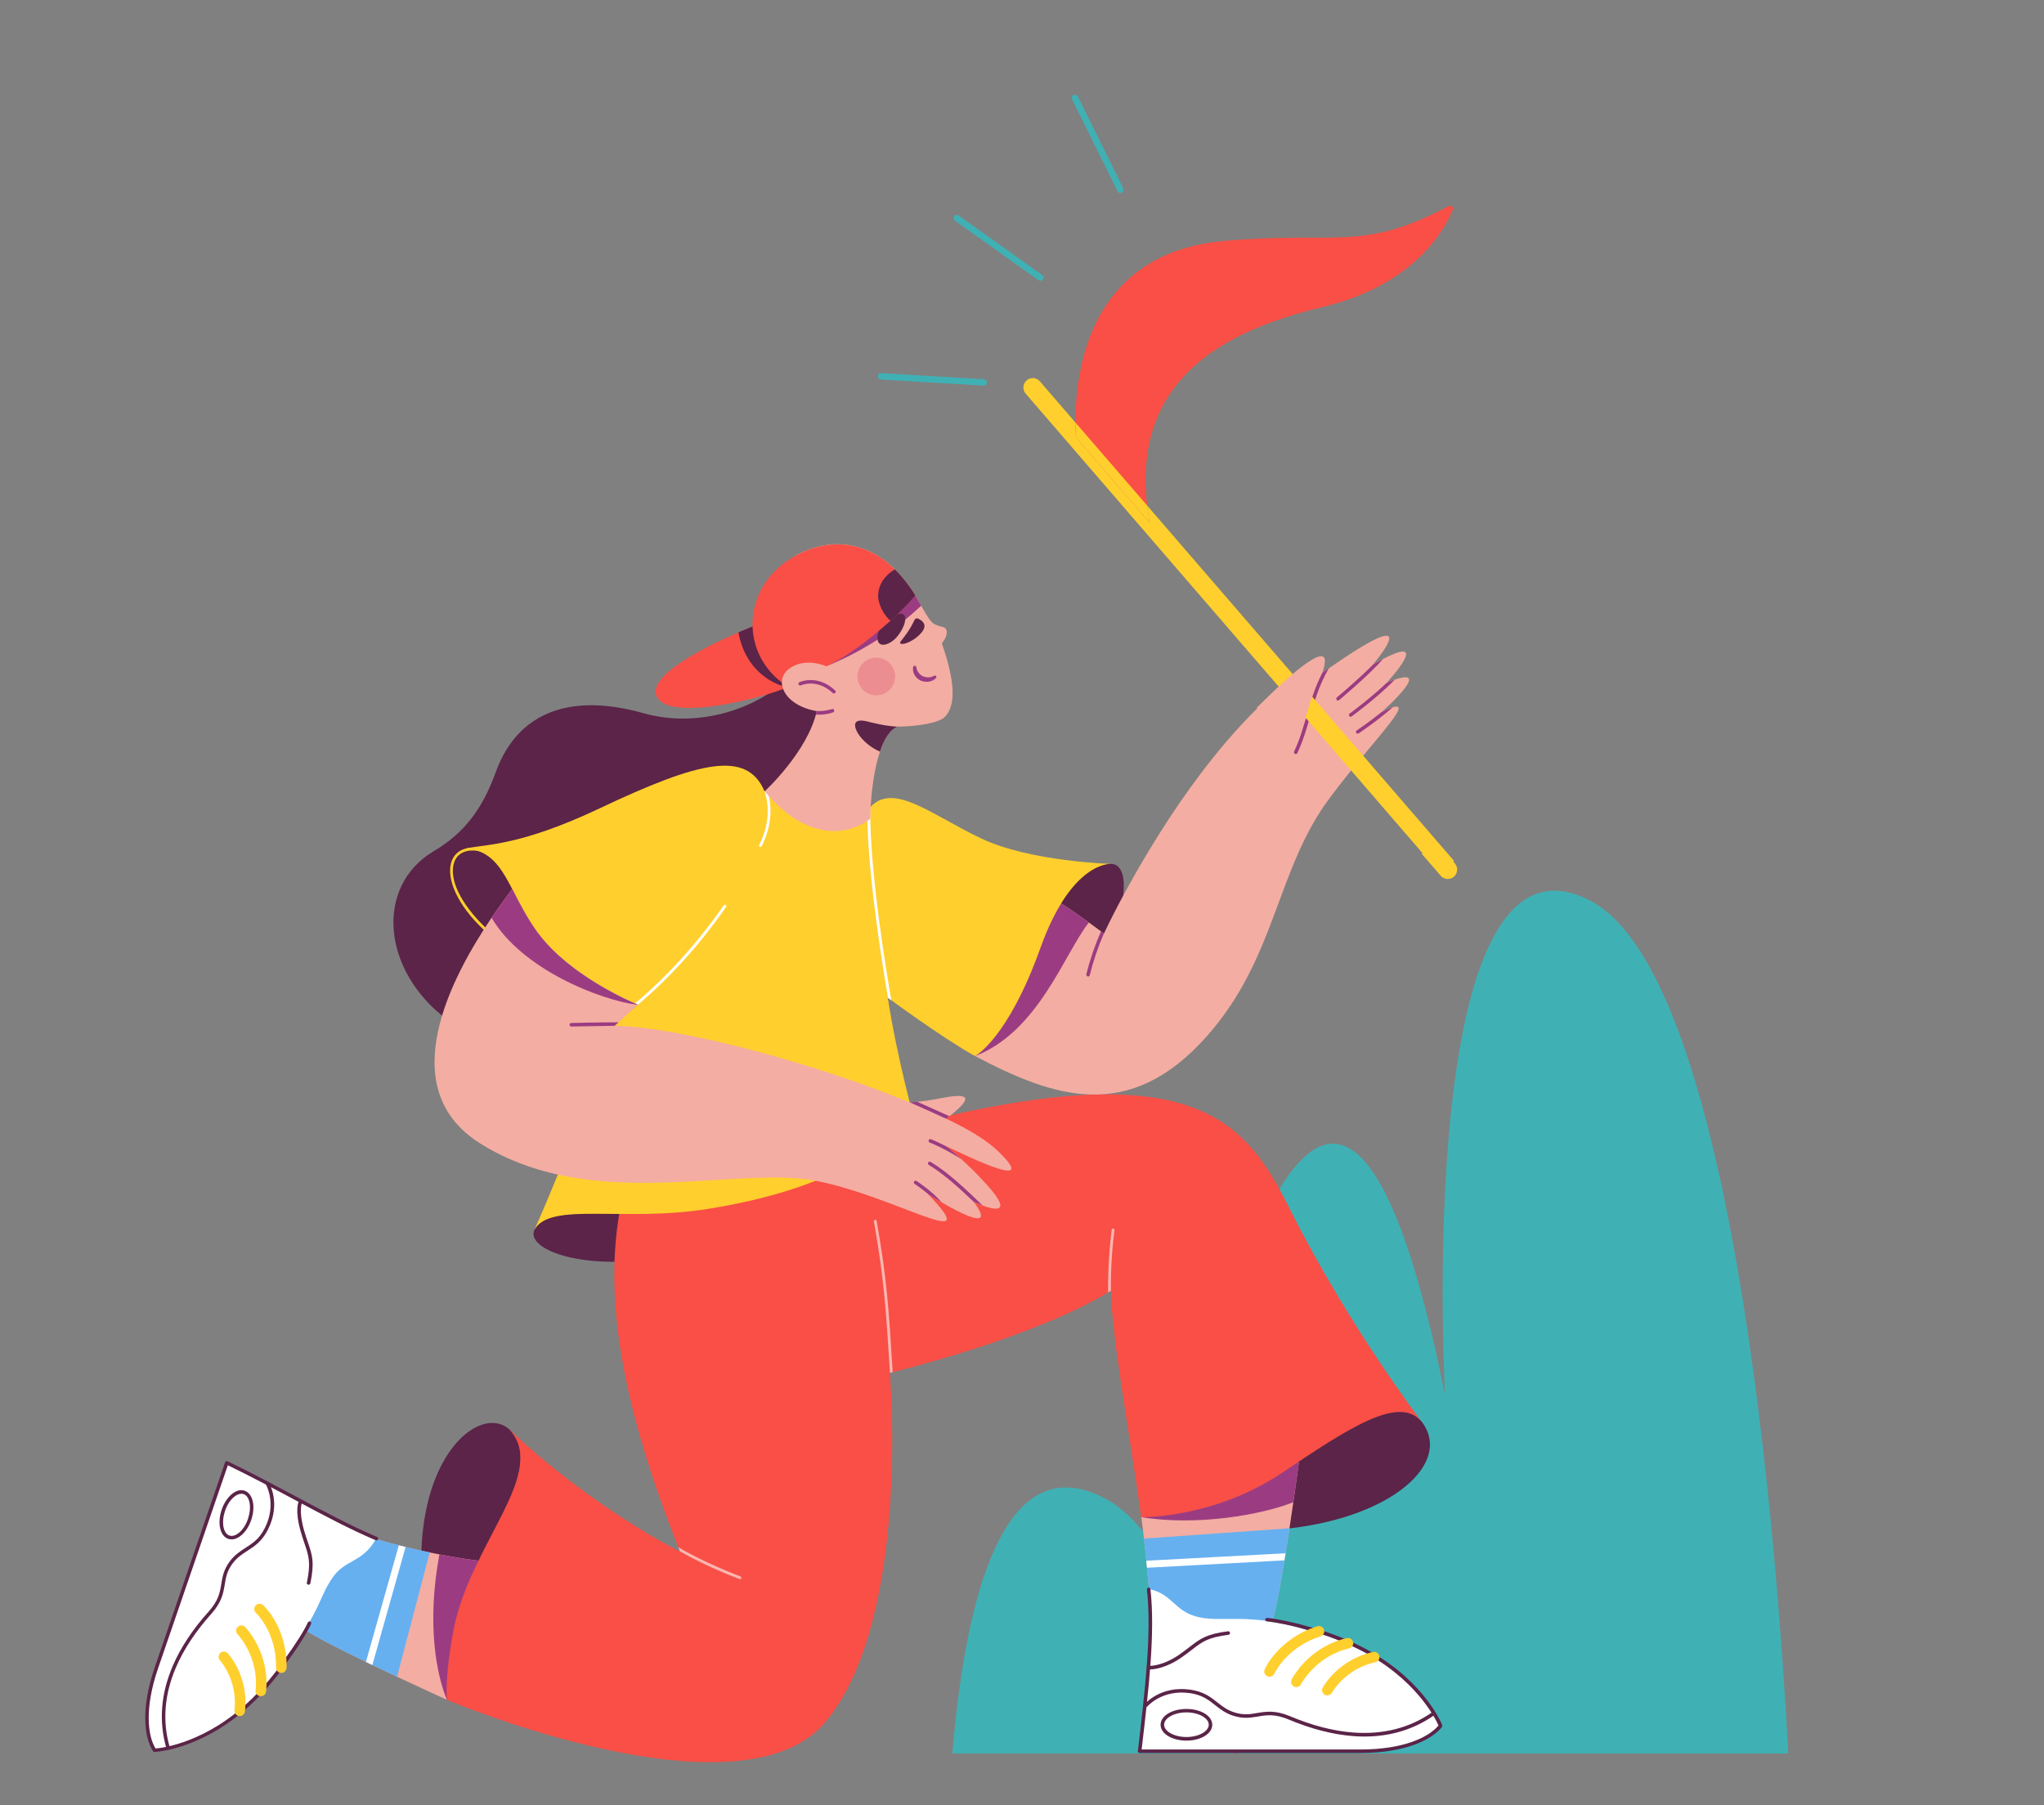 <svg width="60" height="53" viewBox="0 0 60 53" fill="none" xmlns="http://www.w3.org/2000/svg">
<rect x="0" y="0" width="60" height="53" fill="#808080" stroke="none"/>
<g clip-path="url(#clip0_2902_38165)">
<path d="M18.905 65.559C18.905 65.559 23.648 38.754 27.844 59.587C27.844 59.587 26.814 41.054 32.421 43.984C38.028 46.914 38.789 73.725 38.789 73.725C38.789 73.725 28.353 68.653 24.473 72.461C24.473 72.461 21.689 70.429 17.879 70.209L18.905 65.559Z" fill="#3FB1B5"/>
</g>
<g clip-path="url(#clip1_2902_38165)">
<path d="M34.094 46.506C34.094 46.506 38.511 21.579 42.418 40.952C42.418 40.952 41.459 23.718 46.681 26.443C51.902 29.168 52.61 54.1 52.61 54.1C52.61 54.1 42.892 49.383 39.279 52.924C39.279 52.924 36.687 51.034 33.139 50.83L34.094 46.506Z" fill="#3FB1B5"/>
</g>
<g clip-path="url(#clip2_2902_38165)">
<path d="M33.5 44.543C34.885 44.316 36.042 43.903 37.592 43.055C39.141 42.208 41.042 40.802 41.745 41.753C42.999 43.45 38.955 45.907 33.5 44.543Z" fill="#5B2448"/>
<path d="M38.129 42.929C38.129 42.929 38.063 43.425 37.965 44.103C37.93 44.341 37.893 44.599 37.852 44.866C37.848 44.891 37.846 44.913 37.842 44.936C37.697 45.887 37.523 46.933 37.385 47.48C37.379 47.507 37.37 47.534 37.364 47.557C37.075 48.632 33.789 47.371 33.727 46.647C33.682 46.106 33.634 45.657 33.597 45.316C33.591 45.265 33.585 45.215 33.581 45.167C33.533 44.758 33.502 44.539 33.502 44.539L38.129 42.929Z" fill="#F4ADA2"/>
<path d="M38.129 42.929C38.129 42.929 38.063 43.425 37.965 44.103C37.036 44.471 35.134 44.81 33.502 44.541L38.129 42.929Z" fill="#9B3C82"/>
<path d="M13.12 49.905C13.186 47.871 13.647 46.989 14.096 45.825C14.302 45.287 16.009 42.805 14.922 41.939C13.806 41.05 11.037 43.82 13.12 49.905Z" fill="#5B2448"/>
<path d="M14.095 45.825L13.12 49.905C13.12 49.905 12.461 49.605 11.655 49.227C10.646 48.752 9.411 48.152 8.95 47.85C7.999 47.23 9.94 44.862 11.037 45.184C11.615 45.353 12.155 45.482 12.614 45.577C12.713 45.597 12.808 45.616 12.899 45.635C12.975 45.649 13.05 45.664 13.12 45.676C13.721 45.785 14.095 45.825 14.095 45.825Z" fill="#F4ADA2"/>
<path d="M13.12 49.905C12.818 49.184 12.516 47.695 12.898 45.635C12.975 45.649 13.049 45.664 13.12 45.676C13.721 45.785 14.095 45.825 14.095 45.825C14.095 45.825 14.167 49.866 13.12 49.905Z" fill="#9B3C82"/>
<path d="M12.614 45.577L11.655 49.227C10.646 48.752 9.411 48.152 8.95 47.85C7.999 47.23 9.94 44.862 11.037 45.184C11.615 45.353 12.155 45.482 12.614 45.577Z" fill="#66B0F0"/>
<path d="M11.707 45.368L10.742 48.791C10.804 48.822 10.868 48.851 10.93 48.882L11.906 45.418C11.841 45.401 11.773 45.385 11.707 45.368Z" fill="white"/>
<path d="M37.851 44.868C37.847 44.893 37.845 44.915 37.841 44.938C37.696 45.889 37.523 46.935 37.384 47.483C37.378 47.509 37.37 47.536 37.364 47.559C37.074 48.634 33.789 47.373 33.727 46.65C33.681 46.108 33.634 45.659 33.597 45.318C33.59 45.267 33.584 45.217 33.58 45.17L37.851 44.868Z" fill="#66B0F0"/>
<path d="M33.669 46.027L37.702 45.81C37.713 45.742 37.725 45.672 37.735 45.602L33.648 45.821C33.656 45.887 33.662 45.955 33.669 46.027ZM4.538 51.387C4.302 51.033 4.164 50.211 4.588 48.971L6.654 42.948C8.638 43.962 10.043 44.707 11.035 45.182C10.642 45.885 10.134 45.773 9.762 46.317C9.33 46.947 9.479 47.168 8.394 48.661C8.377 48.685 8.361 48.71 8.344 48.733C8.34 48.739 8.336 48.747 8.33 48.754C8.047 49.169 7.724 49.553 7.367 49.907C5.98 51.259 4.676 51.374 4.546 51.383H4.538C4.54 51.387 4.538 51.387 4.538 51.387Z" fill="white"/>
<path d="M4.539 51.439C4.522 51.439 4.505 51.43 4.495 51.416C4.241 51.033 4.119 50.186 4.541 48.954L6.607 42.931C6.615 42.904 6.646 42.89 6.673 42.898C6.675 42.898 6.677 42.9 6.679 42.9C7.355 43.225 8.02 43.58 8.665 43.923C9.517 44.378 10.32 44.808 11.071 45.124C11.097 45.134 11.11 45.165 11.097 45.192C11.085 45.219 11.056 45.232 11.029 45.219C10.275 44.901 9.469 44.471 8.616 44.014C7.989 43.679 7.343 43.334 6.688 43.018L4.638 48.987C4.237 50.155 4.336 50.959 4.565 51.333C4.787 51.315 6.08 51.155 7.396 49.872C7.752 49.523 8.072 49.138 8.353 48.727L8.368 48.706C8.374 48.698 8.378 48.69 8.384 48.681C8.395 48.665 8.407 48.648 8.417 48.632C8.642 48.32 8.938 47.861 9.037 47.633C9.05 47.606 9.079 47.596 9.105 47.606C9.132 47.619 9.143 47.648 9.132 47.675C9.025 47.919 8.727 48.382 8.5 48.692C8.49 48.706 8.479 48.723 8.469 48.737C8.463 48.745 8.457 48.754 8.452 48.762L8.438 48.783C8.153 49.2 7.828 49.589 7.469 49.942C6.088 51.288 4.725 51.422 4.557 51.434H4.541C4.541 51.439 4.541 51.439 4.539 51.439Z" fill="#5B2448"/>
<path d="M9.057 46.526C9.028 46.526 9.005 46.503 9.005 46.474C9.005 46.47 9.005 46.468 9.008 46.464C9.129 45.874 9.065 45.69 8.941 45.322C8.908 45.225 8.871 45.114 8.832 44.979C8.644 44.339 8.764 44.095 8.768 44.084C8.78 44.06 8.811 44.049 8.838 44.062C8.863 44.074 8.873 44.105 8.861 44.13C8.859 44.134 8.76 44.359 8.931 44.948C8.97 45.081 9.008 45.19 9.041 45.287C9.167 45.659 9.237 45.864 9.111 46.482C9.103 46.509 9.082 46.526 9.057 46.526ZM4.937 51.374C4.914 51.374 4.893 51.36 4.887 51.337C4.656 50.548 4.718 49.731 5.071 48.909C5.3 48.373 5.656 47.834 6.129 47.309C6.418 46.986 6.458 46.738 6.497 46.496C6.53 46.292 6.565 46.081 6.747 45.837C6.891 45.645 7.053 45.542 7.21 45.44C7.416 45.308 7.613 45.182 7.776 44.858C8.133 44.142 7.807 43.586 7.805 43.58C7.79 43.555 7.799 43.524 7.821 43.51C7.846 43.495 7.877 43.504 7.892 43.526C7.906 43.551 8.253 44.136 7.867 44.903C7.691 45.252 7.474 45.393 7.266 45.527C7.111 45.626 6.964 45.721 6.829 45.899C6.662 46.122 6.631 46.313 6.598 46.513C6.557 46.767 6.513 47.032 6.205 47.377C5.74 47.896 5.391 48.425 5.166 48.95C4.823 49.75 4.761 50.544 4.986 51.308C4.994 51.335 4.978 51.364 4.951 51.373C4.947 51.373 4.943 51.374 4.937 51.374Z" fill="#5B2448"/>
<path d="M6.798 45.194C6.765 45.194 6.732 45.188 6.699 45.178C6.577 45.136 6.493 45.021 6.46 44.853C6.426 44.696 6.445 44.506 6.507 44.322C6.569 44.138 6.672 43.979 6.794 43.874C6.924 43.762 7.063 43.723 7.183 43.766C7.303 43.809 7.389 43.923 7.422 44.091C7.456 44.248 7.437 44.436 7.375 44.622C7.313 44.808 7.21 44.965 7.088 45.07C6.993 45.153 6.893 45.194 6.798 45.194ZM7.086 43.855C7.015 43.855 6.939 43.888 6.862 43.954C6.753 44.047 6.662 44.19 6.606 44.357C6.55 44.525 6.534 44.692 6.561 44.833C6.588 44.963 6.65 45.052 6.734 45.081C6.819 45.11 6.922 45.079 7.024 44.992C7.133 44.899 7.224 44.756 7.28 44.589C7.336 44.421 7.352 44.254 7.325 44.113C7.298 43.983 7.236 43.894 7.152 43.865C7.129 43.859 7.108 43.855 7.086 43.855Z" fill="#5B2448"/>
<path d="M8.257 49.115H8.255C8.17 49.113 8.102 49.043 8.102 48.958C8.122 47.921 7.521 47.361 7.515 47.354C7.451 47.296 7.447 47.199 7.503 47.135C7.56 47.071 7.658 47.067 7.722 47.123L7.724 47.125C7.753 47.152 8.435 47.788 8.412 48.965C8.41 49.047 8.342 49.115 8.257 49.115ZM7.658 49.797H7.641C7.556 49.789 7.494 49.713 7.503 49.628C7.604 48.642 6.982 47.989 6.976 47.983C6.916 47.921 6.918 47.824 6.978 47.764C7.04 47.704 7.137 47.706 7.197 47.766C7.226 47.797 7.926 48.53 7.81 49.659C7.804 49.737 7.738 49.797 7.658 49.797ZM7.038 50.38H7.019C6.934 50.37 6.872 50.294 6.883 50.209C6.982 49.33 6.463 48.752 6.457 48.745C6.401 48.681 6.405 48.584 6.469 48.526C6.531 48.471 6.626 48.475 6.684 48.535C6.709 48.561 7.306 49.219 7.191 50.244C7.182 50.322 7.116 50.38 7.038 50.38Z" fill="#FFCF2D"/>
<path d="M42.283 50.666C42.021 51.009 41.273 51.414 39.94 51.414H33.453C33.583 50.269 33.852 48.636 33.728 46.652C34.402 46.79 34.466 47.28 35.112 47.458C35.863 47.664 36.586 47.309 38.384 47.857C38.413 47.865 38.441 47.873 38.47 47.879L38.495 47.886C38.989 48.02 39.467 48.204 39.925 48.431C41.686 49.318 42.229 50.531 42.281 50.655C42.283 50.657 42.283 50.661 42.283 50.661V50.666Z" fill="white"/>
<path d="M39.939 51.465H33.452C33.423 51.465 33.4 51.443 33.4 51.414V51.408L33.407 51.364C33.613 49.599 33.809 47.933 33.667 46.668C33.663 46.639 33.684 46.614 33.712 46.61C33.741 46.606 33.766 46.627 33.77 46.656C33.915 47.929 33.719 49.597 33.512 51.362H39.941C41.201 51.362 41.941 51.002 42.226 50.657C42.135 50.453 41.555 49.262 39.881 48.419C39.426 48.194 38.951 48.012 38.461 47.877L38.438 47.871C38.428 47.869 38.42 47.867 38.409 47.863C38.389 47.859 38.37 47.852 38.349 47.846C37.953 47.724 37.428 47.623 37.188 47.602C37.159 47.6 37.139 47.575 37.141 47.547C37.143 47.518 37.167 47.497 37.196 47.499C37.442 47.52 37.978 47.625 38.378 47.747C38.397 47.753 38.416 47.757 38.434 47.761C38.445 47.764 38.455 47.768 38.465 47.77L38.49 47.776C38.986 47.912 39.468 48.096 39.928 48.326C41.683 49.208 42.263 50.475 42.33 50.633C42.33 50.633 42.33 50.635 42.332 50.635C42.334 50.639 42.334 50.641 42.336 50.643L42.338 50.647C42.344 50.663 42.342 50.682 42.332 50.697C42.04 51.069 41.263 51.465 39.939 51.465Z" fill="#5B2448"/>
<path d="M33.746 49.012C33.725 49.012 33.713 49.012 33.711 49.01C33.682 49.008 33.661 48.983 33.663 48.954C33.665 48.925 33.69 48.904 33.719 48.907C33.725 48.907 34.109 48.934 34.63 48.568C34.744 48.487 34.837 48.415 34.919 48.353C35.236 48.109 35.411 47.974 36.048 47.892C36.077 47.888 36.101 47.908 36.105 47.937C36.11 47.966 36.089 47.991 36.062 47.995C35.455 48.074 35.297 48.194 34.986 48.435C34.903 48.499 34.808 48.572 34.692 48.654C34.221 48.983 33.857 49.012 33.746 49.012ZM40.05 50.982C39.941 50.982 39.831 50.978 39.72 50.969C39.129 50.924 38.492 50.761 37.827 50.482C37.42 50.31 37.168 50.353 36.922 50.395C36.713 50.43 36.498 50.467 36.203 50.372C35.969 50.298 35.816 50.176 35.667 50.058C35.471 49.903 35.285 49.756 34.917 49.706C34.109 49.597 33.682 50.095 33.677 50.101C33.659 50.122 33.626 50.124 33.605 50.105C33.584 50.087 33.582 50.056 33.599 50.035C33.617 50.012 34.066 49.487 34.932 49.605C35.327 49.659 35.533 49.82 35.731 49.977C35.878 50.093 36.019 50.205 36.234 50.273C36.504 50.36 36.699 50.327 36.903 50.291C37.161 50.248 37.43 50.203 37.864 50.384C38.517 50.659 39.143 50.821 39.724 50.864C40.608 50.93 41.394 50.728 42.057 50.258C42.08 50.242 42.113 50.248 42.129 50.271C42.146 50.294 42.139 50.327 42.117 50.343C41.52 50.769 40.825 50.982 40.05 50.982Z" fill="#5B2448"/>
<path d="M34.827 51.102C34.401 51.102 34.068 50.897 34.068 50.637C34.068 50.376 34.401 50.172 34.827 50.172C35.252 50.172 35.585 50.376 35.585 50.637C35.585 50.897 35.252 51.102 34.827 51.102ZM34.827 50.273C34.471 50.273 34.172 50.438 34.172 50.635C34.172 50.831 34.471 50.996 34.827 50.996C35.182 50.996 35.482 50.831 35.482 50.635C35.482 50.438 35.182 50.273 34.827 50.273Z" fill="#5B2448"/>
<path d="M37.266 49.227C37.182 49.227 37.111 49.157 37.111 49.072C37.111 49.051 37.115 49.031 37.124 49.01C37.14 48.973 37.527 48.111 38.667 47.745C38.748 47.718 38.837 47.761 38.864 47.844C38.891 47.925 38.847 48.014 38.764 48.041H38.762C37.762 48.361 37.413 49.128 37.409 49.134C37.384 49.192 37.328 49.227 37.266 49.227ZM38.054 49.531C37.969 49.531 37.899 49.461 37.899 49.376C37.899 49.351 37.905 49.328 37.915 49.306C37.936 49.266 38.409 48.355 39.533 48.092C39.616 48.074 39.701 48.125 39.719 48.208C39.738 48.291 39.686 48.375 39.603 48.394C38.624 48.621 38.194 49.438 38.19 49.446C38.165 49.498 38.111 49.531 38.054 49.531ZM38.963 49.775C38.878 49.775 38.808 49.704 38.808 49.62C38.808 49.595 38.814 49.568 38.827 49.547C38.845 49.514 39.279 48.725 40.304 48.499C40.387 48.481 40.471 48.532 40.49 48.615C40.509 48.698 40.457 48.783 40.374 48.801H40.37C39.484 48.995 39.103 49.686 39.099 49.694C39.072 49.742 39.021 49.775 38.963 49.775Z" fill="#FFCF2D"/>
<path d="M22.966 20.044C22.154 20.794 20.501 21.393 18.889 20.939C16.883 20.372 15.232 20.794 14.55 22.675C14.155 23.764 13.624 24.459 12.731 24.99C10.995 26.023 11.202 28.504 13.145 29.951C14.343 29.372 22.952 24.401 22.952 24.401L24.25 20.414L22.966 20.044ZM26.866 32.989C25.254 34.167 23.144 35.205 20.605 35.529C18.145 35.841 16.058 35.283 15.686 36.11C15.232 37.123 20.956 38.508 26.866 32.989Z" fill="#5B2448"/>
<path d="M18.175 35.645C17.753 38.177 18.249 41.278 19.964 45.556C19.964 45.556 17.381 44.275 14.922 41.939C16.162 43.2 13.794 45.304 13.31 47.871C13.041 49.297 13.12 49.905 13.12 49.905C13.12 49.905 21.758 53.566 24.25 50.533C26.742 47.501 26.122 40.306 26.122 40.306C26.122 40.306 30.358 39.293 32.611 37.892C32.631 39.252 33.189 42.249 33.499 44.543C33.499 44.543 35.634 44.581 37.632 43.241C39.575 41.939 41.083 40.926 41.744 41.753C41.744 41.753 39.616 38.983 37.859 35.49C36.56 32.906 35.09 30.922 26.866 32.989C18.536 35.083 18.175 35.645 18.175 35.645Z" fill="#F94F46"/>
<path d="M21.72 46.362C21.737 46.362 21.753 46.352 21.759 46.335C21.768 46.315 21.757 46.29 21.735 46.282C21.724 46.277 20.71 45.899 19.912 45.424L19.962 45.548C20.751 46.002 21.698 46.356 21.708 46.358C21.71 46.362 21.716 46.362 21.72 46.362ZM32.714 36.116C32.716 36.092 32.701 36.071 32.679 36.069C32.656 36.067 32.635 36.081 32.633 36.104C32.557 36.714 32.522 37.33 32.528 37.944C32.555 37.927 32.584 37.91 32.61 37.894C32.604 37.299 32.639 36.705 32.714 36.116ZM25.733 35.848C25.729 35.825 25.709 35.81 25.686 35.815C25.663 35.819 25.649 35.839 25.653 35.862C25.948 37.518 26.01 38.481 26.12 40.232L26.124 40.304C26.132 40.302 26.161 40.296 26.204 40.283L26.2 40.225C26.093 38.473 26.031 37.507 25.733 35.848Z" fill="#FCB6B1"/>
<path d="M28.623 31.005C29.76 30.033 30.231 28.671 30.545 27.822C31.165 26.148 31.867 25.362 32.611 25.362C33.673 25.362 32.549 29.889 28.623 31.005Z" fill="#5B2448"/>
<path d="M18.724 29.539C18.719 29.539 18.715 29.539 18.713 29.537C17.418 29.188 15.607 28.541 14.349 27.433C13.94 27.073 13.634 26.706 13.438 26.338C13.262 26.009 13.188 25.699 13.22 25.443C13.266 25.095 13.51 24.889 13.871 24.889C14.603 24.889 14.996 25.695 15.374 26.476C15.593 26.929 15.82 27.396 16.111 27.714C17.312 29.023 18.721 29.457 18.736 29.463C18.759 29.469 18.771 29.492 18.763 29.515C18.756 29.527 18.742 29.539 18.724 29.539ZM13.869 24.969C13.549 24.969 13.34 25.145 13.301 25.453C13.219 26.081 13.816 26.856 14.402 27.371C15.438 28.283 16.853 28.88 18.04 29.256C17.291 28.884 16.618 28.38 16.052 27.768C15.752 27.441 15.523 26.968 15.299 26.511C14.913 25.718 14.549 24.969 13.869 24.969Z" fill="#FFCF2D"/>
<path d="M39.038 23.419C37.447 25.548 37.48 28.105 35.422 30.426C33.149 32.989 30.938 32.224 28.623 31.005L31.144 26.52C31.351 26.648 31.603 26.823 31.828 26.985C31.874 27.018 31.919 27.051 31.962 27.082C32.215 27.264 32.405 27.408 32.405 27.408C32.405 27.408 34.161 23.605 36.703 21.001C39.47 18.167 38.811 19.761 38.811 19.761C42.076 17.446 40.298 19.513 40.298 19.513C42.226 18.403 40.706 20.044 40.706 20.044C42.251 19.405 40.592 20.873 40.557 20.904C41.844 20.271 40.396 21.602 39.038 23.419Z" fill="#F4ADA2"/>
<path d="M31.888 28.617C31.888 28.646 31.911 28.669 31.94 28.669C31.965 28.669 31.985 28.653 31.989 28.63C32.093 28.212 32.231 27.803 32.403 27.408C32.398 27.404 32.367 27.381 32.318 27.344C32.14 27.751 31.995 28.175 31.888 28.607V28.617ZM37.988 22.063C37.984 22.069 37.984 22.078 37.984 22.086C37.984 22.115 38.007 22.138 38.036 22.138C38.056 22.138 38.075 22.125 38.083 22.109C38.257 21.735 38.36 21.375 38.459 21.028C38.585 20.59 38.715 20.135 38.99 19.651C38.995 19.645 38.997 19.637 38.997 19.628C38.939 19.67 38.877 19.711 38.815 19.756C38.59 20.191 38.472 20.6 38.358 20.999C38.261 21.342 38.16 21.697 37.988 22.063ZM39.242 20.476C39.23 20.486 39.224 20.501 39.224 20.515C39.224 20.544 39.247 20.567 39.276 20.567C39.288 20.567 39.3 20.563 39.309 20.554C39.317 20.546 40.185 19.823 40.575 19.37L40.577 19.368C40.581 19.364 40.584 19.358 40.586 19.353C40.503 19.397 40.41 19.448 40.309 19.506C39.883 19.941 39.251 20.47 39.242 20.476ZM39.596 20.991C39.596 21.019 39.619 21.042 39.648 21.042C39.658 21.042 39.668 21.038 39.678 21.032C39.687 21.026 40.451 20.465 40.945 19.953C40.877 19.976 40.798 20.007 40.708 20.044C40.23 20.501 39.625 20.945 39.619 20.949C39.604 20.959 39.596 20.974 39.596 20.991ZM39.803 21.486C39.803 21.515 39.825 21.538 39.854 21.538C39.864 21.538 39.875 21.536 39.883 21.53C39.889 21.526 40.449 21.152 40.861 20.782C40.865 20.78 40.867 20.776 40.869 20.771C40.79 20.796 40.689 20.84 40.555 20.906C40.199 21.195 39.829 21.441 39.825 21.445C39.811 21.453 39.803 21.47 39.803 21.486ZM31.962 27.082C31.227 28.028 30.483 30.281 28.623 31.005L31.144 26.52C31.351 26.648 31.603 26.823 31.828 26.985C31.874 27.018 31.919 27.051 31.962 27.082Z" fill="#9B3C82"/>
<path d="M25.553 23.688C26.244 22.958 27.361 23.936 28.808 24.618C30.255 25.3 32.61 25.362 32.61 25.362C32.61 25.362 31.453 25.279 30.544 27.822C29.585 30.505 28.622 31.005 28.622 31.005C27.651 30.467 26.06 29.289 26.06 29.289C26.328 31.046 26.866 32.989 26.866 32.989C25.564 33.878 24.241 34.932 20.79 35.49C18.298 35.893 16.141 35.263 15.686 36.11C16.657 33.919 17.608 31.335 18.042 30.116C18.29 29.847 18.724 29.496 18.724 29.496C18.724 29.496 16.769 28.71 15.789 27.388C14.901 26.189 14.839 25.011 13.682 24.907C14.302 24.783 15.293 24.825 17.608 23.729C20.54 22.342 21.927 22.014 22.443 23.233L25.553 23.688Z" fill="#FFCF2D"/>
<path d="M25.545 23.729C25.545 23.706 25.526 23.688 25.503 23.688H25.501C25.479 23.688 25.46 23.706 25.46 23.729C25.443 25.527 25.904 28.359 26.067 29.295C26.082 29.306 26.115 29.331 26.165 29.366C26.018 28.531 25.528 25.579 25.545 23.729ZM21.312 26.627C21.325 26.608 21.321 26.581 21.302 26.569C21.284 26.557 21.257 26.561 21.244 26.579C20.494 27.665 19.573 28.681 18.641 29.459C18.694 29.482 18.725 29.494 18.725 29.496C19.653 28.719 20.567 27.706 21.312 26.627ZM22.286 24.804C22.282 24.81 22.28 24.818 22.28 24.825C22.28 24.847 22.298 24.866 22.321 24.866C22.335 24.866 22.35 24.858 22.356 24.845C22.36 24.837 22.796 24.083 22.534 23.245L22.445 23.233C22.443 23.227 22.439 23.221 22.437 23.217C22.728 24.037 22.29 24.796 22.286 24.804Z" fill="white"/>
<path d="M27.731 21.052C27.524 21.257 26.729 21.336 26.338 21.331C26.334 21.334 26.328 21.336 26.324 21.34C25.799 21.582 25.603 22.88 25.557 23.686C25.549 23.818 25.547 23.938 25.547 24.037C25.092 24.409 23.832 24.885 22.447 23.231C22.447 23.231 23.708 22.073 23.976 20.875C23.985 20.825 23.873 20.325 23.797 20.015C23.762 19.874 23.735 19.773 23.729 19.773C23.644 19.806 23.567 19.837 23.499 19.862C23.489 19.866 23.48 19.87 23.47 19.872L23.45 19.881C23.437 19.885 23.427 19.889 23.414 19.893C23.39 19.901 23.365 19.912 23.34 19.92C23.332 19.924 23.321 19.926 23.313 19.93C23.226 19.961 23.154 19.986 23.094 20.005C23.092 20.005 23.092 20.007 23.09 20.007C23.082 20.009 23.071 20.013 23.063 20.015C23.059 20.017 23.053 20.017 23.049 20.019C23.044 20.021 23.042 20.021 23.038 20.023H23.034L23.015 20.029C23.007 20.031 23.001 20.034 22.993 20.038V20.035L22.997 19.99L23.009 19.868L23.015 19.796L23.359 16.311C23.367 16.307 23.377 16.303 23.385 16.296C23.394 16.29 23.404 16.286 23.412 16.282C23.414 16.282 23.414 16.28 23.416 16.28C23.691 16.135 23.987 16.04 24.293 15.997C24.588 15.957 24.888 15.978 25.173 16.059C25.208 16.069 25.241 16.079 25.276 16.09C25.311 16.1 25.344 16.113 25.378 16.125C25.41 16.137 25.444 16.152 25.477 16.166C25.549 16.197 25.619 16.232 25.687 16.272C25.714 16.286 25.739 16.301 25.764 16.317C25.826 16.354 25.886 16.396 25.946 16.439C25.975 16.46 26.004 16.483 26.032 16.505C26.047 16.515 26.061 16.528 26.076 16.54C26.105 16.563 26.132 16.588 26.159 16.613C26.173 16.625 26.188 16.64 26.202 16.652L26.221 16.671L26.264 16.714L26.295 16.745L26.326 16.778C26.336 16.788 26.347 16.799 26.357 16.811C26.388 16.844 26.417 16.877 26.446 16.91C26.456 16.921 26.464 16.933 26.475 16.943C26.485 16.954 26.493 16.966 26.504 16.979L26.559 17.047C26.576 17.067 26.59 17.088 26.607 17.107C26.628 17.134 26.648 17.163 26.669 17.189C26.686 17.212 26.704 17.237 26.721 17.26C26.77 17.33 26.818 17.404 26.863 17.477C26.909 17.549 26.863 17.479 26.865 17.479C26.911 17.553 26.954 17.63 26.995 17.706C27.01 17.731 27.024 17.758 27.039 17.783C27.08 17.855 27.122 17.927 27.165 18C27.223 18.093 27.289 18.206 27.372 18.281C27.454 18.353 27.562 18.382 27.665 18.405C27.89 18.448 27.775 18.756 27.646 18.882C27.777 19.287 28.237 20.55 27.731 21.052Z" fill="#F4ADA2"/>
<path d="M27.04 17.783C25.725 19.029 24.25 19.558 24.25 19.558L26.075 18.103L26.812 17.516L26.864 17.475C26.864 17.475 26.864 17.477 26.866 17.477C26.926 17.578 26.982 17.681 27.04 17.783Z" fill="#9B3C82"/>
<path opacity="0.52" d="M26.262 19.988C26.332 19.691 26.148 19.392 25.85 19.322C25.552 19.252 25.254 19.436 25.184 19.734C25.114 20.032 25.298 20.33 25.596 20.4C25.893 20.471 26.192 20.286 26.262 19.988Z" fill="#E57281"/>
<path d="M25.964 18.297C25.74 18.506 25.705 18.802 25.819 18.895C25.933 18.988 26.197 18.884 26.377 18.638C26.563 18.384 26.629 18.122 26.521 18.041C26.41 17.958 26.185 18.09 25.964 18.297Z" fill="#5B2448"/>
<path d="M27.476 19.903C27.449 19.934 27.416 19.961 27.379 19.978C27.342 19.994 27.302 20.007 27.263 20.013C27.182 20.025 27.1 20.013 27.023 19.98C26.986 19.961 26.951 19.938 26.922 19.912C26.891 19.883 26.866 19.852 26.846 19.816C26.804 19.746 26.79 19.661 26.804 19.581C26.811 19.556 26.835 19.54 26.86 19.546C26.879 19.55 26.893 19.566 26.897 19.585V19.587C26.908 19.672 26.951 19.75 27.017 19.806C27.038 19.825 27.063 19.839 27.087 19.852C27.139 19.874 27.195 19.887 27.253 19.885C27.311 19.885 27.366 19.87 27.416 19.841L27.418 19.839C27.441 19.825 27.468 19.833 27.482 19.854C27.49 19.866 27.49 19.889 27.476 19.903Z" fill="#9B3C82"/>
<path d="M26.434 18.837C26.514 18.735 26.715 18.494 26.843 18.202C26.861 18.161 26.909 18.142 26.948 18.161C27.054 18.208 27.211 18.314 27.099 18.502C26.961 18.733 26.595 18.932 26.454 18.903C26.432 18.899 26.417 18.876 26.423 18.853C26.427 18.847 26.43 18.843 26.434 18.837Z" fill="#5B2448"/>
<path d="M23.176 20.145C23.159 20.155 23.137 20.166 23.114 20.176C22.49 20.461 19.636 21.224 19.276 20.441C18.989 19.814 20.816 18.938 21.675 18.566C21.709 18.552 21.742 18.537 21.771 18.525C21.959 18.444 22.085 18.394 22.103 18.388H22.105L23.176 20.145Z" fill="#F94F46"/>
<path d="M23.176 20.145C23.16 20.155 23.137 20.166 23.114 20.176C22.81 20.122 21.899 19.779 21.676 18.566C21.709 18.552 21.742 18.537 21.771 18.525C21.959 18.444 22.085 18.394 22.104 18.388H22.106C22.108 18.388 22.511 19.67 23.176 20.145Z" fill="#5B2448"/>
<path d="M26.866 17.479C26.806 17.555 26.717 17.657 26.638 17.739C26.638 17.741 26.636 17.741 26.636 17.741C26.51 17.873 26.353 18.026 26.177 18.188C26.163 18.2 26.148 18.212 26.138 18.225C25.562 18.744 24.799 19.329 24.252 19.56C24.067 19.639 23.91 19.703 23.774 19.759L23.724 19.777C23.64 19.81 23.563 19.841 23.495 19.866C23.485 19.87 23.477 19.872 23.466 19.876L23.445 19.885C23.433 19.889 23.423 19.893 23.41 19.897C23.386 19.907 23.361 19.916 23.336 19.924C23.328 19.928 23.317 19.93 23.309 19.934C23.22 19.965 23.146 19.99 23.086 20.011C23.078 20.013 23.067 20.017 23.059 20.019C23.051 20.021 23.043 20.023 23.034 20.027C23.026 20.031 22.983 20.04 22.964 20.046C21.703 19.11 21.782 17.16 23.357 16.313C23.373 16.305 23.392 16.294 23.408 16.286C23.41 16.286 23.41 16.284 23.413 16.284C23.687 16.139 23.983 16.044 24.289 16.001C24.977 15.908 25.648 16.148 26.157 16.613C26.192 16.646 26.227 16.679 26.26 16.712C26.427 16.881 26.58 17.065 26.717 17.26C26.773 17.33 26.82 17.404 26.866 17.479Z" fill="#F94F46"/>
<path d="M24.25 19.56C24.25 19.56 23.625 19.271 23.146 19.647C22.696 20.003 23.032 20.765 24.09 20.895C24.305 20.916 24.52 20.904 24.731 20.856L24.25 19.56Z" fill="#F4ADA2"/>
<path d="M26.338 21.334C26.082 21.319 25.869 21.28 25.582 21.212C25.439 21.178 25.212 21.104 25.125 21.207C25.014 21.338 25.272 21.817 25.83 22.067C25.948 21.718 26.107 21.441 26.324 21.342C26.328 21.338 26.332 21.336 26.338 21.334Z" fill="#5B2448"/>
<path d="M24.456 20.914C24.483 20.904 24.495 20.875 24.485 20.848C24.475 20.821 24.446 20.806 24.419 20.817C24.415 20.819 24.229 20.885 23.973 20.875C23.964 20.91 23.956 20.945 23.946 20.98C23.973 20.982 23.997 20.982 24.024 20.982C24.171 20.984 24.318 20.962 24.456 20.914ZM24.481 20.36C24.468 20.36 24.456 20.356 24.446 20.346C23.979 19.912 23.528 20.114 23.51 20.122C23.483 20.133 23.454 20.12 23.442 20.096C23.431 20.071 23.442 20.042 23.464 20.029C23.485 20.019 23.993 19.788 24.514 20.269C24.535 20.288 24.537 20.321 24.516 20.341C24.508 20.354 24.495 20.36 24.481 20.36Z" fill="#9B3C82"/>
<path d="M26.867 17.479C26.807 17.555 26.718 17.657 26.64 17.739C26.64 17.741 26.638 17.741 26.638 17.741C26.512 17.873 26.355 18.026 26.179 18.188C26.165 18.2 26.15 18.212 26.14 18.225C25.964 18.082 25.764 17.747 25.778 17.458C25.793 17.169 25.952 16.906 26.268 16.714C26.435 16.883 26.588 17.067 26.724 17.262C26.774 17.33 26.822 17.404 26.867 17.479Z" fill="#5B2448"/>
<path d="M27.776 33.651C27.983 33.837 28.355 34.105 28.954 34.767C30.049 35.976 28.607 35.296 28.582 35.283C29.487 36.492 27.239 35.056 27.239 35.056C28.974 36.854 26.288 35.118 23.943 34.665C22.12 34.314 19.167 35.093 16.4 34.49C15.607 34.316 14.828 34.031 14.096 33.57C11.492 31.935 13.286 28.634 14.431 26.941C14.681 26.573 14.9 26.28 15.036 26.098C15.237 26.48 15.45 26.923 15.776 27.365C15.78 27.371 15.786 27.379 15.791 27.386C15.964 27.617 16.16 27.83 16.373 28.024C16.39 28.039 16.406 28.055 16.423 28.07C16.561 28.194 16.706 28.312 16.851 28.419C16.869 28.433 16.886 28.446 16.904 28.46C16.925 28.475 16.946 28.491 16.966 28.506L17.028 28.549C17.07 28.578 17.109 28.607 17.15 28.634L17.206 28.671C17.229 28.686 17.252 28.702 17.272 28.717C17.291 28.729 17.311 28.741 17.33 28.754C17.351 28.766 17.369 28.779 17.39 28.791C17.4 28.797 17.411 28.806 17.423 28.812C17.442 28.824 17.462 28.837 17.481 28.849C17.5 28.861 17.52 28.874 17.539 28.884C17.557 28.894 17.576 28.907 17.597 28.919C17.613 28.93 17.63 28.938 17.644 28.948C17.667 28.963 17.69 28.975 17.712 28.988C17.727 28.996 17.743 29.004 17.758 29.014C17.783 29.029 17.805 29.041 17.828 29.054C17.84 29.06 17.851 29.066 17.863 29.072C18.029 29.163 18.179 29.242 18.305 29.304L18.336 29.318C18.442 29.37 18.531 29.409 18.597 29.438C18.603 29.442 18.611 29.444 18.617 29.446C18.677 29.473 18.715 29.488 18.723 29.492H18.721L18.719 29.494L18.157 30.013L18.043 30.116H18.066C19.965 30.153 23.953 31.226 26.697 32.363H26.703C27.057 32.348 27.377 32.286 27.714 32.224C28.499 32.08 28.561 32.245 27.776 32.844C28.52 33.196 28.989 33.502 29.295 33.795C30.524 34.973 28.561 34.023 27.776 33.651Z" fill="#F4ADA2"/>
<path d="M18.722 29.496V29.5C17.649 29.372 15.314 28.462 14.43 26.943C14.68 26.575 14.899 26.282 15.035 26.1C15.236 26.482 15.448 26.925 15.775 27.367C15.779 27.373 15.785 27.381 15.789 27.388C15.963 27.619 16.159 27.832 16.372 28.026C16.389 28.041 16.405 28.057 16.422 28.072C16.56 28.196 16.705 28.314 16.849 28.421C16.868 28.436 16.885 28.448 16.903 28.462C16.924 28.477 16.945 28.494 16.965 28.508L17.027 28.551C17.069 28.58 17.108 28.609 17.149 28.636L17.205 28.673C17.228 28.688 17.25 28.704 17.271 28.719C17.29 28.731 17.31 28.744 17.329 28.756C17.35 28.768 17.368 28.781 17.389 28.793C17.399 28.799 17.41 28.808 17.422 28.814C17.441 28.826 17.461 28.839 17.48 28.851C17.498 28.863 17.519 28.876 17.538 28.886C17.556 28.896 17.575 28.909 17.596 28.921C17.612 28.932 17.628 28.94 17.643 28.95C17.666 28.965 17.689 28.977 17.711 28.989C17.726 28.998 17.742 29.006 17.757 29.016C17.782 29.031 17.804 29.043 17.827 29.056C17.839 29.062 17.85 29.068 17.862 29.074C18.027 29.165 18.178 29.244 18.304 29.306L18.335 29.32C18.441 29.372 18.529 29.411 18.596 29.44C18.602 29.444 18.61 29.446 18.616 29.448C18.676 29.477 18.713 29.492 18.722 29.496ZM27.246 34.13C27.231 34.155 27.24 34.186 27.264 34.2C27.7 34.463 28.132 34.855 28.583 35.283V35.281C28.589 35.285 28.705 35.339 28.845 35.391C28.32 34.886 27.824 34.415 27.318 34.111C27.291 34.097 27.26 34.105 27.246 34.13ZM26.905 34.672C26.882 34.657 26.849 34.663 26.834 34.686C26.818 34.709 26.824 34.742 26.849 34.758C26.851 34.76 27.052 34.891 27.262 35.071C27.316 35.103 27.461 35.194 27.642 35.3C27.368 34.975 26.923 34.684 26.905 34.672ZM27.87 32.77C27.711 32.698 27.333 32.528 26.923 32.346C26.851 32.352 26.777 32.359 26.702 32.361C27.14 32.553 27.566 32.751 27.775 32.844C27.806 32.822 27.841 32.795 27.87 32.77ZM27.326 33.446C27.299 33.435 27.271 33.45 27.26 33.477C27.25 33.504 27.264 33.533 27.291 33.543C27.295 33.545 27.709 33.704 28.219 34.031C28.033 33.865 27.893 33.754 27.791 33.663C27.517 33.52 27.333 33.448 27.326 33.446C27.328 33.448 27.328 33.446 27.326 33.446ZM18.042 30.116C18.048 30.116 16.779 30.137 16.773 30.137H16.771C16.742 30.137 16.719 30.114 16.719 30.085C16.719 30.056 16.742 30.033 16.771 30.033C16.777 30.033 17.432 30.015 18.157 30.013L18.042 30.116Z" fill="#9B3C82"/>
</g>
<g clip-path="url(#clip3_2902_38165)">
<path d="M31.581 12.841L33.749 15.352C33.718 15.178 33.693 15.009 33.674 14.844C33.251 11.134 35.915 9.713 38.827 9.013C41.522 8.366 42.409 6.74 42.645 6.158C42.652 6.142 42.653 6.124 42.649 6.107C42.645 6.09 42.636 6.075 42.623 6.063C42.61 6.051 42.594 6.044 42.576 6.042C42.559 6.039 42.541 6.043 42.526 6.051C39.94 7.415 39.253 6.773 35.902 7.077C32.651 7.371 31.57 9.844 31.571 12.408C31.571 12.552 31.574 12.697 31.581 12.841Z" fill="#F94F46"/>
<path d="M31.583 12.841L33.751 15.352C33.72 15.178 33.695 15.009 33.676 14.844L31.572 12.408C31.572 12.552 31.576 12.697 31.583 12.841Z" fill="#FFCF2D"/>
<path d="M60.025 52.076C60.073 52.131 60.141 52.165 60.214 52.171C60.287 52.176 60.359 52.152 60.414 52.104L66.225 47.086C66.281 47.039 66.315 46.971 66.32 46.898C66.325 46.825 66.302 46.753 66.254 46.697C66.206 46.642 66.138 46.608 66.065 46.602C65.992 46.597 65.92 46.621 65.865 46.669L63.168 48.998L33.675 14.844C33.694 15.009 33.719 15.178 33.75 15.352L31.582 12.841C31.575 12.697 31.571 12.552 31.571 12.408L30.525 11.196C30.477 11.14 30.409 11.106 30.336 11.101C30.263 11.095 30.191 11.119 30.136 11.167C30.08 11.215 30.046 11.283 30.041 11.356C30.036 11.429 30.06 11.501 30.107 11.556L62.75 49.358L60.054 51.687C59.998 51.734 59.964 51.802 59.959 51.875C59.953 51.948 59.977 52.02 60.025 52.076Z" fill="#FFCF2D"/>
</g>
<g clip-path="url(#clip4_2902_38165)">
<path d="M41.233 24.064L39.065 21.553C39.233 21.61 39.397 21.659 39.557 21.702C43.166 22.66 44.959 20.232 46.076 17.453C47.109 14.881 48.846 14.241 49.457 14.092C49.474 14.088 49.492 14.089 49.508 14.095C49.524 14.102 49.538 14.113 49.548 14.128C49.558 14.142 49.563 14.159 49.562 14.177C49.562 14.194 49.556 14.211 49.546 14.226C47.82 16.585 48.354 17.358 47.566 20.629C46.801 23.802 44.197 24.512 41.661 24.138C41.518 24.117 41.375 24.092 41.233 24.064Z" fill="#F94F46"/>
<path d="M6.561 -9.791C6.513 -9.847 6.489 -9.919 6.495 -9.992C6.5 -10.065 6.534 -10.133 6.589 -10.181L12.4 -15.198C12.456 -15.246 12.528 -15.27 12.601 -15.265C12.674 -15.259 12.742 -15.225 12.789 -15.17C12.837 -15.114 12.861 -15.042 12.856 -14.969C12.85 -14.896 12.816 -14.829 12.761 -14.781L10.064 -12.452L39.557 21.702C39.396 21.659 39.232 21.61 39.065 21.553L41.233 24.064C41.375 24.092 41.518 24.117 41.661 24.138L42.707 25.35C42.755 25.405 42.779 25.477 42.773 25.55C42.768 25.623 42.734 25.691 42.679 25.739C42.623 25.787 42.551 25.81 42.478 25.805C42.405 25.8 42.337 25.765 42.29 25.71L9.647 -12.092L6.95 -9.763C6.895 -9.715 6.823 -9.691 6.75 -9.697C6.677 -9.702 6.609 -9.736 6.561 -9.791Z" fill="#FFCF2D"/>
</g>
<g clip-path="url(#clip5_2902_38165)">
<path d="M30.609 8.088C30.624 8.105 30.632 8.127 30.632 8.15C30.632 8.173 30.623 8.195 30.608 8.213C30.592 8.23 30.571 8.24 30.548 8.243C30.526 8.246 30.503 8.24 30.484 8.227L28.032 6.48C28.022 6.473 28.013 6.464 28.006 6.453C28 6.443 27.995 6.431 27.993 6.419C27.991 6.407 27.991 6.394 27.994 6.382C27.997 6.37 28.002 6.358 28.009 6.348C28.017 6.338 28.026 6.33 28.036 6.323C28.047 6.316 28.059 6.312 28.071 6.31C28.084 6.308 28.096 6.308 28.108 6.311C28.12 6.314 28.132 6.32 28.142 6.327L30.593 8.074C30.599 8.078 30.605 8.083 30.609 8.088ZM28.947 11.165C28.96 11.179 28.968 11.196 28.97 11.215C28.972 11.233 28.969 11.252 28.961 11.268C28.953 11.285 28.94 11.299 28.924 11.309C28.908 11.318 28.889 11.322 28.871 11.321L25.86 11.142C25.847 11.141 25.835 11.138 25.824 11.133C25.813 11.128 25.803 11.12 25.794 11.111C25.786 11.102 25.78 11.091 25.776 11.079C25.771 11.067 25.77 11.055 25.77 11.042C25.771 11.03 25.775 11.018 25.78 11.007C25.786 10.995 25.793 10.985 25.803 10.977C25.812 10.969 25.823 10.963 25.835 10.959C25.847 10.955 25.86 10.953 25.872 10.954L28.883 11.134C28.895 11.134 28.907 11.138 28.918 11.143C28.929 11.148 28.939 11.156 28.947 11.165ZM31.625 2.81C31.631 2.817 31.635 2.824 31.639 2.831L32.973 5.529C32.984 5.552 32.986 5.578 32.978 5.601C32.97 5.625 32.953 5.644 32.931 5.655C32.908 5.667 32.882 5.668 32.859 5.66C32.835 5.653 32.816 5.636 32.805 5.613L31.47 2.915C31.46 2.894 31.458 2.871 31.464 2.849C31.47 2.827 31.483 2.808 31.502 2.795C31.521 2.782 31.544 2.777 31.567 2.78C31.589 2.783 31.61 2.793 31.625 2.811L31.625 2.81Z" fill="#3FB1B5"/>
</g>
<g clip-path="url(#clip6_2902_38165)">
<path d="M36.889 20.779C39.435 18.237 38.829 19.666 38.829 19.666L38.819 19.69C38.621 20.07 38.516 20.429 38.413 20.777C38.323 21.085 38.229 21.403 38.073 21.732" fill="#F4ADA2"/>
</g>
<defs>
<clipPath id="clip0_2902_38165">
<rect width="20.91" height="7.809" fill="white" transform="translate(17.879 43.67)"/>
</clipPath>
<clipPath id="clip1_2902_38165">
<rect width="19.472" height="25.329" fill="white" transform="translate(33.139 26.151)"/>
</clipPath>
<clipPath id="clip2_2902_38165">
<rect width="38.07" height="35.758" fill="white" transform="translate(4.264 15.978)"/>
</clipPath>
<clipPath id="clip3_2902_38165">
<rect width="16.903" height="19.163" fill="white" transform="matrix(-0.757 0.654 0.654 0.757 39.621 2.586)"/>
</clipPath>
<clipPath id="clip4_2902_38165">
<rect width="4.403" height="1.387" fill="white" transform="translate(43.068 25.75) rotate(139.188)"/>
</clipPath>
<clipPath id="clip5_2902_38165">
<rect width="4.675" height="9.864" fill="white" transform="translate(27.266 12.775) rotate(-131.462)"/>
</clipPath>
<clipPath id="clip6_2902_38165">
<rect width="2.004" height="2.466" fill="white" transform="translate(36.889 19.266)"/>
</clipPath>
</defs>
</svg>
